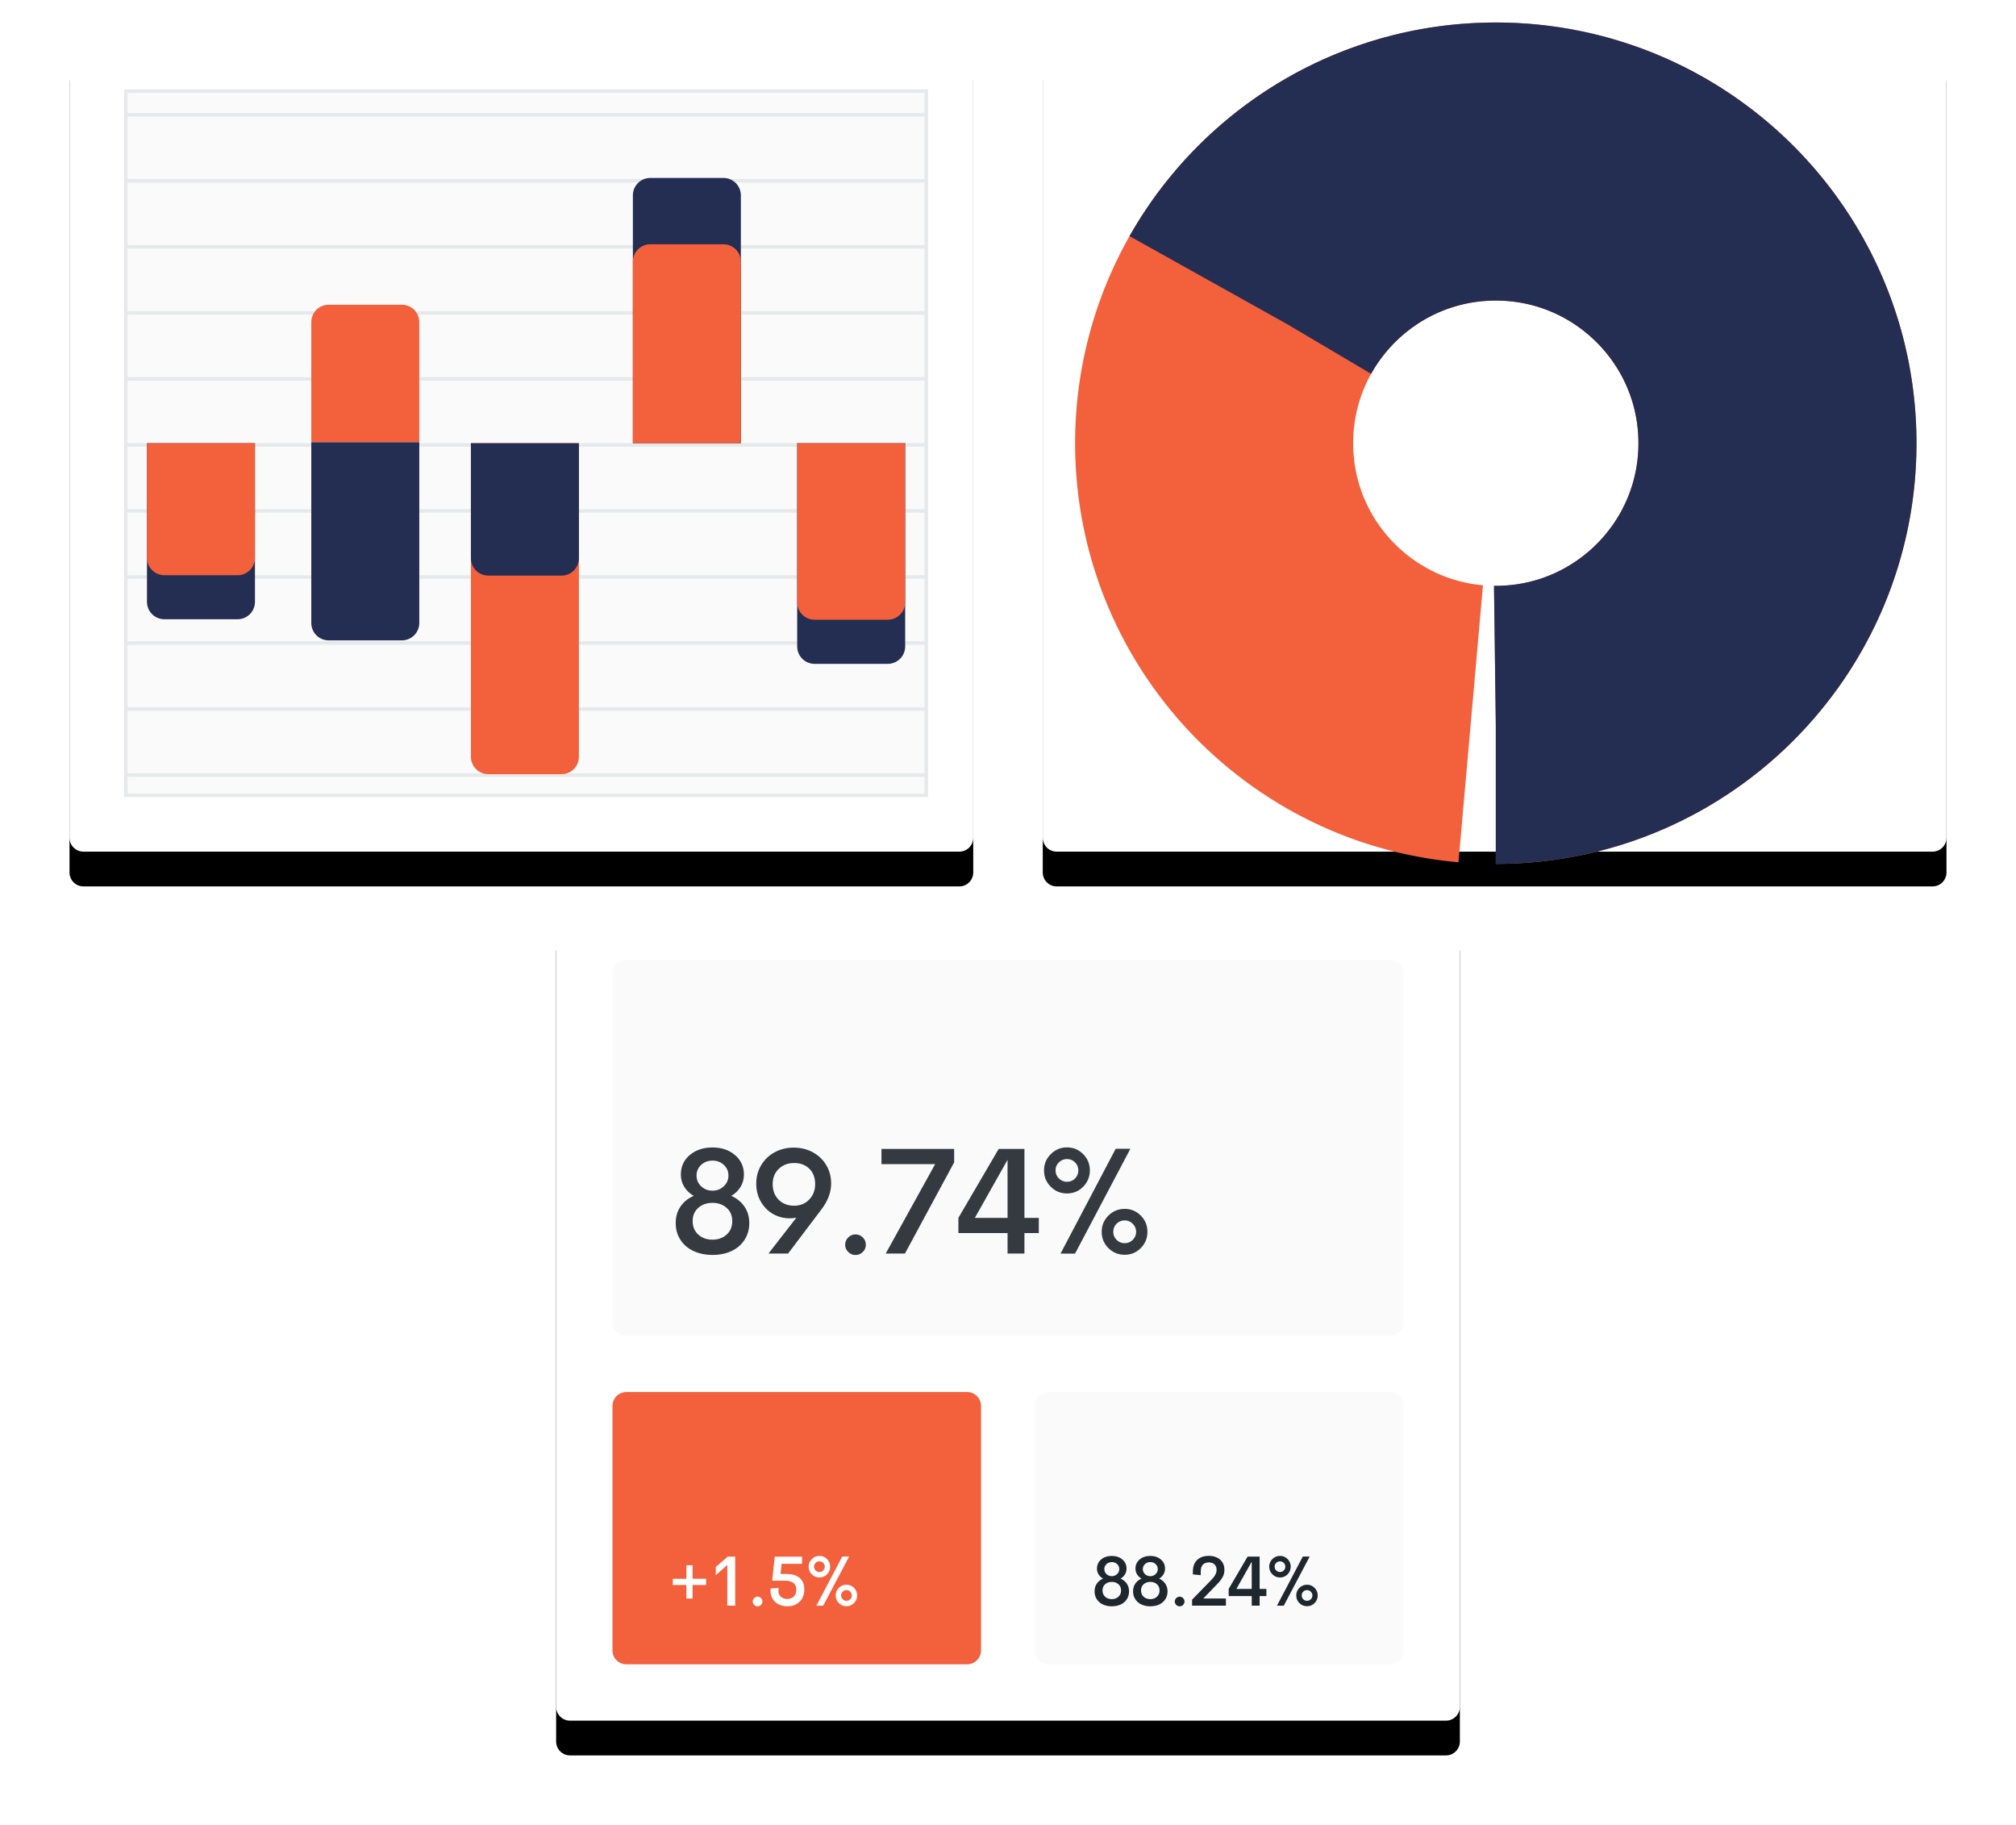 <svg width="580" height="525" viewBox="0 0 580 525" fill="none" xmlns="http://www.w3.org/2000/svg">
<g filter="url(#filter0_d_4:24)">
<path d="M276 10H24C21.791 10 20 11.791 20 14V241C20 243.209 21.791 245 24 245H276C278.209 245 280 243.209 280 241V14C280 11.791 278.209 10 276 10Z" fill="black"/>
</g>
<path d="M276 10H24C21.791 10 20 11.791 20 14V241C20 243.209 21.791 245 24 245H276C278.209 245 280 243.209 280 241V14C280 11.791 278.209 10 276 10Z" fill="white"/>
<path fill-rule="evenodd" clip-rule="evenodd" d="M36.208 26.207H266.494V228.793H36.208V26.207Z" fill="#FAFAFA" stroke="#E5E9EA"/>
<path fill-rule="evenodd" clip-rule="evenodd" d="M36.208 127.5H266.494V128.5H36.208V127.5ZM36.208 146.493H266.494V147.493H36.208V146.493ZM36.208 165.485H266.494V166.485H36.208V165.485ZM36.208 184.477H266.494V185.477H36.208V184.477ZM36.208 51.53H266.494V52.53H36.208V51.53ZM36.208 32.538H266.494V33.538H36.208V32.538ZM36.208 70.523H266.494V71.523H36.208V70.523ZM36.208 89.515H266.494V90.515H36.208V89.515ZM36.208 108.508H266.494V109.508H36.208V108.508ZM36.208 203.47H266.494V204.47H36.208V203.47ZM36.208 222.462H266.494V223.462H36.208V222.462Z" fill="#E5E9EA"/>
<path fill-rule="evenodd" clip-rule="evenodd" d="M42.286 127.5H73.351V173.147C73.351 174.473 72.824 175.745 71.886 176.683C70.949 177.62 69.677 178.147 68.351 178.147H47.286C45.96 178.147 44.688 177.62 43.751 176.683C42.813 175.745 42.286 174.473 42.286 173.147V127.5Z" fill="#242D52"/>
<path fill-rule="evenodd" clip-rule="evenodd" d="M42.286 127.5H73.351V160.485C73.351 161.811 72.824 163.083 71.886 164.021C70.949 164.958 69.677 165.485 68.351 165.485H47.286C45.96 165.485 44.688 164.958 43.751 164.021C42.813 163.083 42.286 161.811 42.286 160.485V127.5ZM89.558 127.234H120.623V92.658C120.623 91.332 120.096 90.06 119.159 89.123C118.221 88.185 116.949 87.658 115.623 87.658H94.558C93.232 87.658 91.96 88.185 91.022 89.123C90.085 90.06 89.558 91.332 89.558 92.658V127.234V127.234Z" fill="#F3603C"/>
<path fill-rule="evenodd" clip-rule="evenodd" d="M89.558 127.234H120.623V179.224C120.623 180.55 120.096 181.822 119.159 182.76C118.221 183.697 116.949 184.224 115.623 184.224H94.558C93.232 184.224 91.96 183.697 91.022 182.76C90.085 181.822 89.558 180.55 89.558 179.224V127.234V127.234ZM182.078 127.5H213.143V56.193C213.143 55.536 213.014 54.886 212.762 54.28C212.511 53.673 212.143 53.122 211.679 52.657C211.214 52.193 210.663 51.825 210.056 51.574C209.45 51.322 208.8 51.193 208.143 51.193H187.078C185.752 51.193 184.48 51.72 183.542 52.657C182.605 53.595 182.078 54.867 182.078 56.193V127.5Z" fill="#242D52"/>
<path fill-rule="evenodd" clip-rule="evenodd" d="M182.078 127.5H213.143V75.27C213.143 74.613 213.014 73.963 212.762 73.357C212.511 72.75 212.143 72.199 211.679 71.734C211.214 71.27 210.663 70.902 210.056 70.651C209.45 70.399 208.8 70.27 208.143 70.27H187.078C185.752 70.27 184.48 70.797 183.542 71.734C182.605 72.672 182.078 73.944 182.078 75.27V127.5Z" fill="#F3603C"/>
<path fill-rule="evenodd" clip-rule="evenodd" d="M229.351 127.5H260.416V185.977C260.416 187.303 259.889 188.575 258.952 189.513C258.014 190.45 256.742 190.977 255.416 190.977H234.35C233.024 190.977 231.752 190.45 230.814 189.513C229.877 188.575 229.35 187.303 229.35 185.977V127.5H229.351Z" fill="#242D52"/>
<path fill-rule="evenodd" clip-rule="evenodd" d="M229.351 127.5H260.416V173.282C260.416 174.608 259.889 175.88 258.952 176.818C258.014 177.755 256.742 178.282 255.416 178.282H234.35C233.024 178.282 231.752 177.755 230.814 176.818C229.877 175.88 229.35 174.608 229.35 173.282V127.5H229.351Z" fill="#F3603C"/>
<path fill-rule="evenodd" clip-rule="evenodd" d="M135.481 127.5H166.546V217.716C166.546 219.042 166.019 220.314 165.082 221.252C164.144 222.189 162.872 222.716 161.546 222.716H140.48C139.154 222.716 137.882 222.189 136.944 221.252C136.007 220.314 135.48 219.042 135.48 217.716V127.5H135.481Z" fill="#F3603C"/>
<path fill-rule="evenodd" clip-rule="evenodd" d="M135.481 127.5H166.546V160.586C166.546 161.912 166.019 163.184 165.082 164.122C164.144 165.059 162.872 165.586 161.546 165.586H140.48C139.154 165.586 137.882 165.059 136.944 164.122C136.007 163.184 135.48 161.912 135.48 160.586V127.5H135.481Z" fill="#242D52"/>
<g filter="url(#filter1_d_4:24)">
<path d="M556 10H304C301.791 10 300 11.791 300 14V241C300 243.209 301.791 245 304 245H556C558.209 245 560 243.209 560 241V14C560 11.791 558.209 10 556 10Z" fill="black"/>
</g>
<path d="M556 10H304C301.791 10 300 11.791 300 14V241C300 243.209 301.791 245 304 245H556C558.209 245 560 243.209 560 241V14C560 11.791 558.209 10 556 10Z" fill="white"/>
<path d="M430.338 188.534C464.049 188.534 491.377 161.208 491.377 127.5C491.377 93.792 464.049 66.466 430.338 66.466C396.627 66.466 369.299 93.792 369.299 127.5C369.299 161.208 396.627 188.534 430.338 188.534Z" stroke="white" stroke-width="40"/>
<path d="M430.338 208.534C475.095 208.534 511.377 172.254 511.377 127.5C511.377 82.746 475.095 46.466 430.338 46.466C385.581 46.466 349.299 82.746 349.299 127.5C349.299 172.254 385.581 208.534 430.338 208.534Z" stroke="#F3603C" stroke-width="80" stroke-dasharray="502 502"/>
<path d="M430.338 208.534C475.095 208.534 511.377 172.254 511.377 127.5C511.377 82.746 475.095 46.466 430.338 46.466C385.581 46.466 349.299 82.746 349.299 127.5C349.299 172.254 385.581 208.534 430.338 208.534Z" stroke="#242D52" stroke-width="80" stroke-dasharray="340 340"/>
<g filter="url(#filter2_d_4:24)">
<path d="M416 260H164C161.791 260 160 261.791 160 264V491C160 493.209 161.791 495 164 495H416C418.209 495 420 493.209 420 491V264C420 261.791 418.209 260 416 260Z" fill="black"/>
</g>
<path d="M416 260H164C161.791 260 160 261.791 160 264V491C160 493.209 161.791 495 164 495H416C418.209 495 420 493.209 420 491V264C420 261.791 418.209 260 416 260Z" fill="white"/>
<path d="M278.234 400.46H180.208C177.999 400.46 176.208 402.251 176.208 404.46V474.793C176.208 477.002 177.999 478.793 180.208 478.793H278.234C280.443 478.793 282.234 477.002 282.234 474.793V404.46C282.234 402.251 280.443 400.46 278.234 400.46Z" fill="#F3603C"/>
<path d="M199.252 459.873V455.966H203.149V454.186H199.252V450.278H197.471V454.185H193.563V455.965H197.471V459.873H199.251H199.252ZM211.516 461.911V447.805H209.358L205.925 450.802V453.176L209.239 450.199V461.91H211.515L211.516 461.911ZM217.953 462.109C218.335 462.109 218.663 461.974 218.937 461.703C219.211 461.433 219.347 461.106 219.347 460.723C219.347 460.341 219.211 460.013 218.937 459.74C218.81 459.608 218.657 459.504 218.487 459.433C218.318 459.363 218.136 459.328 217.953 459.33C217.577 459.33 217.251 459.466 216.973 459.74C216.84 459.867 216.734 460.019 216.663 460.189C216.591 460.358 216.556 460.54 216.558 460.724C216.558 461.1 216.697 461.424 216.974 461.698C217.251 461.972 217.577 462.108 217.953 462.108V462.109ZM226.537 462.099C227.987 462.099 229.16 461.655 230.054 460.769C230.947 459.881 231.394 458.716 231.394 457.272C231.394 455.834 230.956 454.728 230.078 453.952C229.201 453.178 227.879 452.791 226.112 452.791H224.568L224.875 449.873H230.751V447.815H222.888L222.156 454.729H225.786C227.996 454.729 229.1 455.603 229.1 457.351C229.1 458.142 228.868 458.781 228.403 459.265C227.938 459.75 227.3 459.992 226.488 459.992C225.783 459.992 225.181 459.787 224.683 459.379C224.185 458.969 223.936 458.356 223.936 457.539C223.936 457.374 223.959 457.136 224.006 456.827L221.72 456.965C221.687 457.249 221.67 457.486 221.67 457.677C221.67 458.594 221.898 459.393 222.353 460.076C222.788 460.741 223.402 461.269 224.124 461.599C224.85 461.932 225.654 462.099 226.538 462.099H226.537ZM235.744 453.809C236.151 453.816 236.556 453.739 236.932 453.582C237.308 453.426 237.648 453.193 237.93 452.899C238.53 452.286 238.83 451.551 238.83 450.694C238.83 449.843 238.53 449.114 237.93 448.507C237.648 448.213 237.308 447.981 236.932 447.824C236.556 447.667 236.151 447.59 235.744 447.597C234.894 447.597 234.164 447.901 233.558 448.507C233.265 448.79 233.033 449.13 232.876 449.506C232.72 449.882 232.642 450.287 232.648 450.694C232.648 451.557 232.95 452.293 233.553 452.899C234.156 453.506 234.887 453.809 235.744 453.809V453.809ZM236.832 461.921L244.292 447.785H242.312L234.874 461.921H236.832V461.921ZM235.744 452.237C235.322 452.237 234.959 452.087 234.656 451.787C234.509 451.646 234.393 451.476 234.314 451.288C234.236 451.1 234.198 450.898 234.201 450.694C234.201 450.264 234.353 449.904 234.656 449.61C234.799 449.468 234.969 449.356 235.156 449.28C235.342 449.204 235.542 449.167 235.744 449.17C236.173 449.17 236.536 449.319 236.832 449.615C237.129 449.912 237.277 450.271 237.277 450.694C237.277 451.122 237.131 451.487 236.837 451.787C236.544 452.087 236.179 452.237 235.744 452.237V452.237ZM243.529 462.079C244.38 462.079 245.104 461.776 245.701 461.169C245.99 460.884 246.218 460.543 246.372 460.168C246.526 459.792 246.602 459.389 246.596 458.983C246.596 458.126 246.296 457.395 245.696 456.792C245.416 456.501 245.079 456.27 244.707 456.114C244.334 455.959 243.933 455.881 243.529 455.887C242.672 455.887 241.94 456.188 241.333 456.792C241.039 457.075 240.807 457.416 240.65 457.793C240.494 458.17 240.416 458.575 240.423 458.983C240.423 459.84 240.725 460.571 241.328 461.174C241.932 461.777 242.666 462.079 243.529 462.079V462.079ZM243.529 460.516C243.094 460.516 242.729 460.366 242.431 460.066C242.287 459.925 242.174 459.756 242.097 459.57C242.021 459.384 241.983 459.184 241.986 458.983C241.986 458.548 242.135 458.182 242.431 457.885C242.574 457.74 242.745 457.625 242.934 457.549C243.123 457.472 243.325 457.435 243.529 457.44C243.945 457.44 244.306 457.591 244.613 457.895C244.919 458.198 245.073 458.561 245.073 458.983C245.073 459.405 244.921 459.766 244.618 460.066C244.314 460.366 243.952 460.516 243.529 460.516Z" fill="white"/>
<path d="M399.792 400.46H301.766C299.557 400.46 297.766 402.251 297.766 404.46V474.793C297.766 477.002 299.557 478.793 301.766 478.793H399.792C402.001 478.793 403.792 477.002 403.792 474.793V404.46C403.792 402.251 402.001 400.46 399.792 400.46Z" fill="#FAFAFA"/>
<path d="M319.87 462.099C320.806 462.099 321.647 461.931 322.392 461.594C323.114 461.271 323.73 460.75 324.168 460.091C324.607 459.431 324.826 458.67 324.826 457.806C324.826 456.956 324.608 456.213 324.173 455.58C323.731 454.941 323.117 454.441 322.403 454.136C322.93 453.826 323.345 453.422 323.649 452.924C323.954 452.422 324.111 451.844 324.104 451.257C324.104 450.189 323.704 449.314 322.902 448.631C322.101 447.949 321.09 447.607 319.87 447.607C318.63 447.607 317.608 447.947 316.803 448.627C315.999 449.305 315.596 450.182 315.596 451.257C315.596 451.871 315.751 452.427 316.061 452.924C316.371 453.422 316.797 453.826 317.337 454.136C316.579 454.459 315.984 454.937 315.552 455.57C315.12 456.203 314.904 456.949 314.904 457.806C314.904 458.67 315.124 459.431 315.562 460.091C316 460.75 316.618 461.27 317.342 461.589C318.091 461.929 318.933 462.099 319.87 462.099V462.099ZM319.87 453.434C319.263 453.434 318.752 453.237 318.337 452.845C318.135 452.66 317.975 452.434 317.868 452.183C317.76 451.931 317.707 451.66 317.713 451.386C317.713 450.819 317.921 450.342 318.337 449.956C318.752 449.571 319.263 449.378 319.87 449.378C320.47 449.378 320.978 449.571 321.393 449.957C321.809 450.342 322.017 450.819 322.017 451.386C322.017 451.96 321.807 452.444 321.388 452.84C320.981 453.231 320.435 453.445 319.87 453.434V453.434ZM319.87 460.041C319.098 460.041 318.459 459.814 317.95 459.359C317.443 458.904 317.189 458.297 317.189 457.539C317.189 456.794 317.443 456.197 317.951 455.749C318.459 455.299 319.098 455.076 319.87 455.076C320.628 455.076 321.261 455.3 321.77 455.748C322.277 456.197 322.531 456.794 322.531 457.538C322.531 458.291 322.277 458.896 321.769 459.354C321.261 459.812 320.629 460.041 319.869 460.041H319.87ZM330.946 462.1C331.882 462.1 332.723 461.932 333.468 461.595C334.19 461.272 334.806 460.751 335.244 460.092C335.683 459.432 335.902 458.671 335.902 457.807C335.902 456.957 335.684 456.214 335.249 455.581C334.807 454.942 334.193 454.442 333.479 454.137C334.006 453.827 334.421 453.423 334.725 452.925C335.03 452.423 335.187 451.845 335.18 451.258C335.18 450.19 334.78 449.315 333.978 448.632C333.177 447.95 332.166 447.608 330.946 447.608C329.706 447.608 328.684 447.948 327.879 448.628C327.075 449.306 326.672 450.183 326.672 451.258C326.672 451.872 326.827 452.428 327.137 452.925C327.447 453.423 327.873 453.827 328.413 454.137C327.655 454.46 327.06 454.938 326.628 455.571C326.196 456.204 325.98 456.95 325.98 457.807C325.98 458.671 326.2 459.432 326.638 460.092C327.076 460.751 327.694 461.271 328.418 461.59C329.167 461.93 330.009 462.1 330.946 462.1V462.1ZM330.946 453.435C330.339 453.435 329.828 453.238 329.412 452.846C329.21 452.661 329.051 452.435 328.943 452.184C328.836 451.932 328.783 451.66 328.789 451.387C328.789 450.82 328.997 450.343 329.412 449.957C329.828 449.572 330.339 449.379 330.946 449.379C331.546 449.379 332.054 449.572 332.469 449.958C332.885 450.343 333.092 450.82 333.092 451.387C333.092 451.961 332.883 452.445 332.464 452.841C332.057 453.232 331.511 453.446 330.946 453.435V453.435ZM330.946 460.042C330.174 460.042 329.534 459.815 329.026 459.36C328.519 458.905 328.265 458.298 328.265 457.54C328.265 456.795 328.519 456.198 329.027 455.75C329.534 455.3 330.174 455.077 330.946 455.077C331.704 455.077 332.337 455.301 332.846 455.749C333.353 456.198 333.606 456.795 333.606 457.539C333.606 458.292 333.353 458.897 332.846 459.355C332.337 459.813 331.704 460.042 330.946 460.042V460.042ZM339.381 462.11C339.764 462.11 340.092 461.975 340.366 461.704C340.639 461.434 340.776 461.107 340.776 460.724C340.776 460.342 340.639 460.014 340.366 459.741C340.239 459.609 340.085 459.505 339.916 459.434C339.747 459.363 339.564 459.328 339.381 459.331C339.006 459.331 338.679 459.467 338.402 459.741C338.269 459.868 338.163 460.02 338.092 460.19C338.02 460.359 337.985 460.541 337.987 460.725C337.987 461.101 338.125 461.425 338.402 461.699C338.679 461.973 339.006 462.109 339.382 462.109L339.381 462.11ZM352.694 461.912V459.854H346.184L350.33 455.561C350.996 454.869 351.484 454.219 351.794 453.613C352.104 453.006 352.259 452.343 352.259 451.624C352.259 450.371 351.84 449.386 351.002 448.667C350.165 447.947 349.087 447.588 347.768 447.588C346.363 447.588 345.248 447.981 344.424 448.766C343.6 449.55 343.187 450.675 343.187 452.139V452.93L345.453 453.148V452.109C345.453 451.192 345.66 450.525 346.076 450.106C346.491 449.687 347.059 449.478 347.777 449.478C348.463 449.478 349.007 449.668 349.41 450.047C349.812 450.426 350.013 450.955 350.013 451.634C350.013 452.511 349.542 453.434 348.599 454.404L342.959 460.191V461.912H352.694ZM362.396 461.912V459.152H364.335V457.104H362.395V447.806H358.926L353.495 457.095V459.152H360.123V461.912H362.398H362.396ZM360.121 457.104H355.709L360.121 449.27V457.104V457.104ZM368.25 453.81C368.657 453.817 369.062 453.74 369.438 453.583C369.814 453.427 370.154 453.194 370.436 452.9C371.036 452.287 371.336 451.552 371.336 450.695C371.336 449.844 371.036 449.115 370.436 448.508C370.154 448.214 369.814 447.981 369.438 447.825C369.062 447.668 368.657 447.591 368.25 447.598C367.399 447.598 366.67 447.902 366.063 448.508C365.77 448.791 365.538 449.131 365.381 449.507C365.225 449.883 365.147 450.288 365.153 450.695C365.153 451.558 365.455 452.294 366.058 452.9C366.662 453.507 367.392 453.81 368.25 453.81ZM369.338 461.922L376.797 447.786H374.818L367.379 461.922H369.338ZM368.25 452.238C367.828 452.238 367.465 452.088 367.161 451.788C367.014 451.647 366.898 451.477 366.819 451.289C366.741 451.101 366.703 450.899 366.706 450.695C366.706 450.265 366.858 449.905 367.161 449.611C367.304 449.469 367.474 449.356 367.661 449.281C367.848 449.205 368.048 449.168 368.25 449.171C368.678 449.171 369.041 449.32 369.338 449.616C369.635 449.913 369.783 450.272 369.783 450.695C369.783 451.123 369.636 451.488 369.343 451.788C369.049 452.088 368.685 452.238 368.25 452.238V452.238ZM376.035 462.08C376.885 462.08 377.609 461.777 378.206 461.17C378.495 460.885 378.724 460.544 378.878 460.169C379.032 459.793 379.108 459.39 379.102 458.984C379.102 458.127 378.802 457.396 378.202 456.793C377.922 456.502 377.585 456.271 377.213 456.115C376.84 455.959 376.439 455.882 376.035 455.888C375.178 455.888 374.445 456.189 373.839 456.793C373.545 457.076 373.313 457.417 373.156 457.794C373 458.171 372.922 458.576 372.929 458.984C372.929 459.841 373.23 460.572 373.834 461.175C374.437 461.778 375.171 462.08 376.034 462.08H376.035ZM376.035 460.517C375.6 460.517 375.234 460.367 374.937 460.067C374.793 459.926 374.68 459.757 374.603 459.571C374.527 459.385 374.489 459.185 374.492 458.984C374.492 458.549 374.64 458.183 374.937 457.886C375.08 457.741 375.251 457.626 375.44 457.55C375.629 457.473 375.831 457.436 376.035 457.441C376.45 457.441 376.811 457.592 377.118 457.896C377.425 458.199 377.578 458.562 377.578 458.984C377.578 459.406 377.426 459.767 377.123 460.067C376.82 460.367 376.457 460.517 376.035 460.517Z" fill="#1E272E"/>
<path d="M399.792 276.207H180.208C177.999 276.207 176.208 277.998 176.208 280.207V380.253C176.208 382.462 177.999 384.253 180.208 384.253H399.792C402.001 384.253 403.792 382.462 403.792 380.253V280.207C403.792 277.998 402.001 276.207 399.792 276.207Z" fill="#FAFAFA"/>
<path d="M204.994 361.019C206.992 361.019 208.785 360.66 210.375 359.943C211.965 359.211 213.228 358.142 214.163 356.735C215.099 355.328 215.567 353.703 215.567 351.86C215.567 350.045 215.102 348.463 214.174 347.112C213.245 345.762 211.986 344.735 210.396 344.032C211.522 343.37 212.408 342.508 213.056 341.446C213.703 340.384 214.026 339.199 214.026 337.89C214.026 335.611 213.171 333.744 211.462 332.288C209.752 330.831 207.597 330.103 204.994 330.103C202.349 330.103 200.168 330.828 198.452 332.277C196.735 333.726 195.877 335.597 195.877 337.89C195.877 339.199 196.207 340.384 196.869 341.446C197.53 342.508 198.437 343.37 199.591 344.031C197.973 344.721 196.703 345.741 195.781 347.091C194.861 348.441 194.4 350.031 194.4 351.861C194.4 353.703 194.867 355.328 195.803 356.735C196.739 358.142 198.005 359.208 199.602 359.932C201.199 360.657 202.996 361.019 204.994 361.019ZM204.994 342.533C203.699 342.533 202.609 342.114 201.723 341.277C200.836 340.44 200.393 339.403 200.393 338.165C200.393 336.955 200.836 335.938 201.723 335.115C202.609 334.292 203.699 333.881 204.993 333.881C206.274 333.881 207.357 334.292 208.243 335.115C209.13 335.938 209.573 336.955 209.573 338.165C209.573 339.389 209.127 340.423 208.233 341.267C207.34 342.111 206.26 342.533 204.993 342.533H204.994ZM204.994 356.63C203.348 356.63 201.983 356.144 200.9 355.173C199.816 354.203 199.275 352.908 199.275 351.291C199.275 349.701 199.816 348.428 200.9 347.471C201.983 346.514 203.348 346.036 204.994 346.036C206.612 346.036 207.962 346.514 209.046 347.471C210.129 348.428 210.671 349.701 210.671 351.291C210.671 352.894 210.129 354.185 209.046 355.163C207.962 356.141 206.612 356.63 204.994 356.63ZM226.731 360.618L236.46 347.745C238.232 345.354 239.119 342.927 239.119 340.465C239.119 338.495 238.64 336.719 237.684 335.136C236.749 333.574 235.402 332.3 233.79 331.454C232.15 330.582 230.332 330.146 228.335 330.146C226.379 330.146 224.582 330.578 222.943 331.443C221.303 332.309 219.995 333.547 219.017 335.157C218.039 336.768 217.557 338.58 217.572 340.591C217.586 342.561 218.054 344.309 218.975 345.835C219.897 347.362 221.082 348.519 222.531 349.307C223.967 350.092 225.579 350.498 227.216 350.489C227.877 350.489 228.51 350.425 229.116 350.299L221.096 360.618H226.731V360.618ZM228.461 346.858C226.661 346.858 225.187 346.293 224.04 345.16C222.893 344.028 222.313 342.54 222.299 340.697C222.285 338.882 222.862 337.408 224.029 336.276C225.197 335.143 226.674 334.577 228.461 334.577C230.276 334.577 231.739 335.126 232.851 336.223C233.962 337.321 234.518 338.798 234.518 340.655C234.518 342.413 233.952 343.887 232.819 345.075C231.687 346.265 230.234 346.859 228.461 346.859V346.858ZM246.125 361.04C246.941 361.04 247.641 360.752 248.225 360.175C248.507 359.906 248.731 359.581 248.881 359.222C249.032 358.862 249.107 358.475 249.101 358.085C249.101 357.27 248.809 356.57 248.225 355.985C247.953 355.703 247.627 355.481 247.266 355.33C246.904 355.18 246.516 355.105 246.125 355.11C245.323 355.11 244.627 355.402 244.035 355.986C243.445 356.57 243.15 357.27 243.15 358.086C243.15 358.887 243.445 359.58 244.036 360.164C244.626 360.748 245.323 361.04 246.126 361.04H246.125ZM260.349 360.618L274.509 334.388V330.525H253.597V334.894H269.045L254.82 360.617H260.35L260.349 360.618ZM294.727 360.618V354.73H298.864V350.362H294.727V330.525H287.32L275.734 350.341V354.731H289.874V360.618H294.727V360.618ZM289.874 350.362H280.461L289.874 333.649V350.362ZM306.968 343.335C308.797 343.335 310.351 342.688 311.632 341.393C312.912 340.085 313.552 338.516 313.552 336.687C313.552 334.873 312.912 333.318 311.632 332.024C310.352 330.729 308.797 330.082 306.968 330.082C305.153 330.082 303.598 330.729 302.304 332.024C301.009 333.318 300.362 334.873 300.362 336.687C300.362 338.53 301.006 340.099 302.293 341.393C303.581 342.688 305.139 343.335 306.968 343.335ZM309.289 360.639L325.202 330.483H320.981L305.111 360.639H309.289ZM306.968 339.979C306.068 339.979 305.293 339.659 304.646 339.019C304.333 338.718 304.085 338.356 303.918 337.954C303.751 337.553 303.668 337.122 303.676 336.687C303.676 335.773 303.999 335.003 304.646 334.377C304.951 334.073 305.313 333.834 305.712 333.672C306.111 333.511 306.538 333.431 306.968 333.437C307.882 333.437 308.656 333.754 309.289 334.387C309.922 335.02 310.239 335.787 310.239 336.687C310.239 337.602 309.926 338.379 309.299 339.019C308.674 339.659 307.896 339.979 306.968 339.979ZM323.577 360.977C325.391 360.977 326.936 360.33 328.209 359.035C329.482 357.741 330.119 356.186 330.119 354.372C330.119 352.542 329.479 350.985 328.199 349.697C326.918 348.41 325.377 347.767 323.577 347.767C321.747 347.767 320.186 348.41 318.891 349.697C317.597 350.985 316.95 352.543 316.95 354.372C316.95 356.2 317.594 357.758 318.88 359.046C320.168 360.333 321.733 360.976 323.577 360.976V360.977ZM323.577 357.642C322.647 357.642 321.867 357.322 321.234 356.682C320.927 356.381 320.685 356.022 320.522 355.625C320.358 355.228 320.278 354.801 320.284 354.372C320.284 353.443 320.601 352.662 321.234 352.029C321.867 351.396 322.648 351.079 323.577 351.079C324.463 351.079 325.233 351.403 325.887 352.05C326.542 352.697 326.869 353.471 326.869 354.372C326.869 355.272 326.545 356.042 325.898 356.682C325.251 357.322 324.477 357.642 323.577 357.642Z" fill="#343A40"/>
<defs>
<filter id="filter0_d_4:24" x="0" y="0" width="300" height="275" filterUnits="userSpaceOnUse" color-interpolation-filters="sRGB">
<feFlood flood-opacity="0" result="BackgroundImageFix"/>
<feColorMatrix in="SourceAlpha" type="matrix" values="0 0 0 0 0 0 0 0 0 0 0 0 0 0 0 0 0 0 127 0" result="hardAlpha"/>
<feOffset dy="10"/>
<feGaussianBlur stdDeviation="10"/>
<feColorMatrix type="matrix" values="0 0 0 0 0.312 0 0 0 0 0.337 0 0 0 0 0.386 0 0 0 0.03 0"/>
<feBlend mode="normal" in2="BackgroundImageFix" result="effect1_dropShadow_4:24"/>
<feBlend mode="normal" in="SourceGraphic" in2="effect1_dropShadow_4:24" result="shape"/>
</filter>
<filter id="filter1_d_4:24" x="280" y="0" width="300" height="275" filterUnits="userSpaceOnUse" color-interpolation-filters="sRGB">
<feFlood flood-opacity="0" result="BackgroundImageFix"/>
<feColorMatrix in="SourceAlpha" type="matrix" values="0 0 0 0 0 0 0 0 0 0 0 0 0 0 0 0 0 0 127 0" result="hardAlpha"/>
<feOffset dy="10"/>
<feGaussianBlur stdDeviation="10"/>
<feColorMatrix type="matrix" values="0 0 0 0 0.312 0 0 0 0 0.337 0 0 0 0 0.386 0 0 0 0.03 0"/>
<feBlend mode="normal" in2="BackgroundImageFix" result="effect1_dropShadow_4:24"/>
<feBlend mode="normal" in="SourceGraphic" in2="effect1_dropShadow_4:24" result="shape"/>
</filter>
<filter id="filter2_d_4:24" x="140" y="250" width="300" height="275" filterUnits="userSpaceOnUse" color-interpolation-filters="sRGB">
<feFlood flood-opacity="0" result="BackgroundImageFix"/>
<feColorMatrix in="SourceAlpha" type="matrix" values="0 0 0 0 0 0 0 0 0 0 0 0 0 0 0 0 0 0 127 0" result="hardAlpha"/>
<feOffset dy="10"/>
<feGaussianBlur stdDeviation="10"/>
<feColorMatrix type="matrix" values="0 0 0 0 0.312 0 0 0 0 0.337 0 0 0 0 0.386 0 0 0 0.03 0"/>
<feBlend mode="normal" in2="BackgroundImageFix" result="effect1_dropShadow_4:24"/>
<feBlend mode="normal" in="SourceGraphic" in2="effect1_dropShadow_4:24" result="shape"/>
</filter>
</defs>
</svg>
